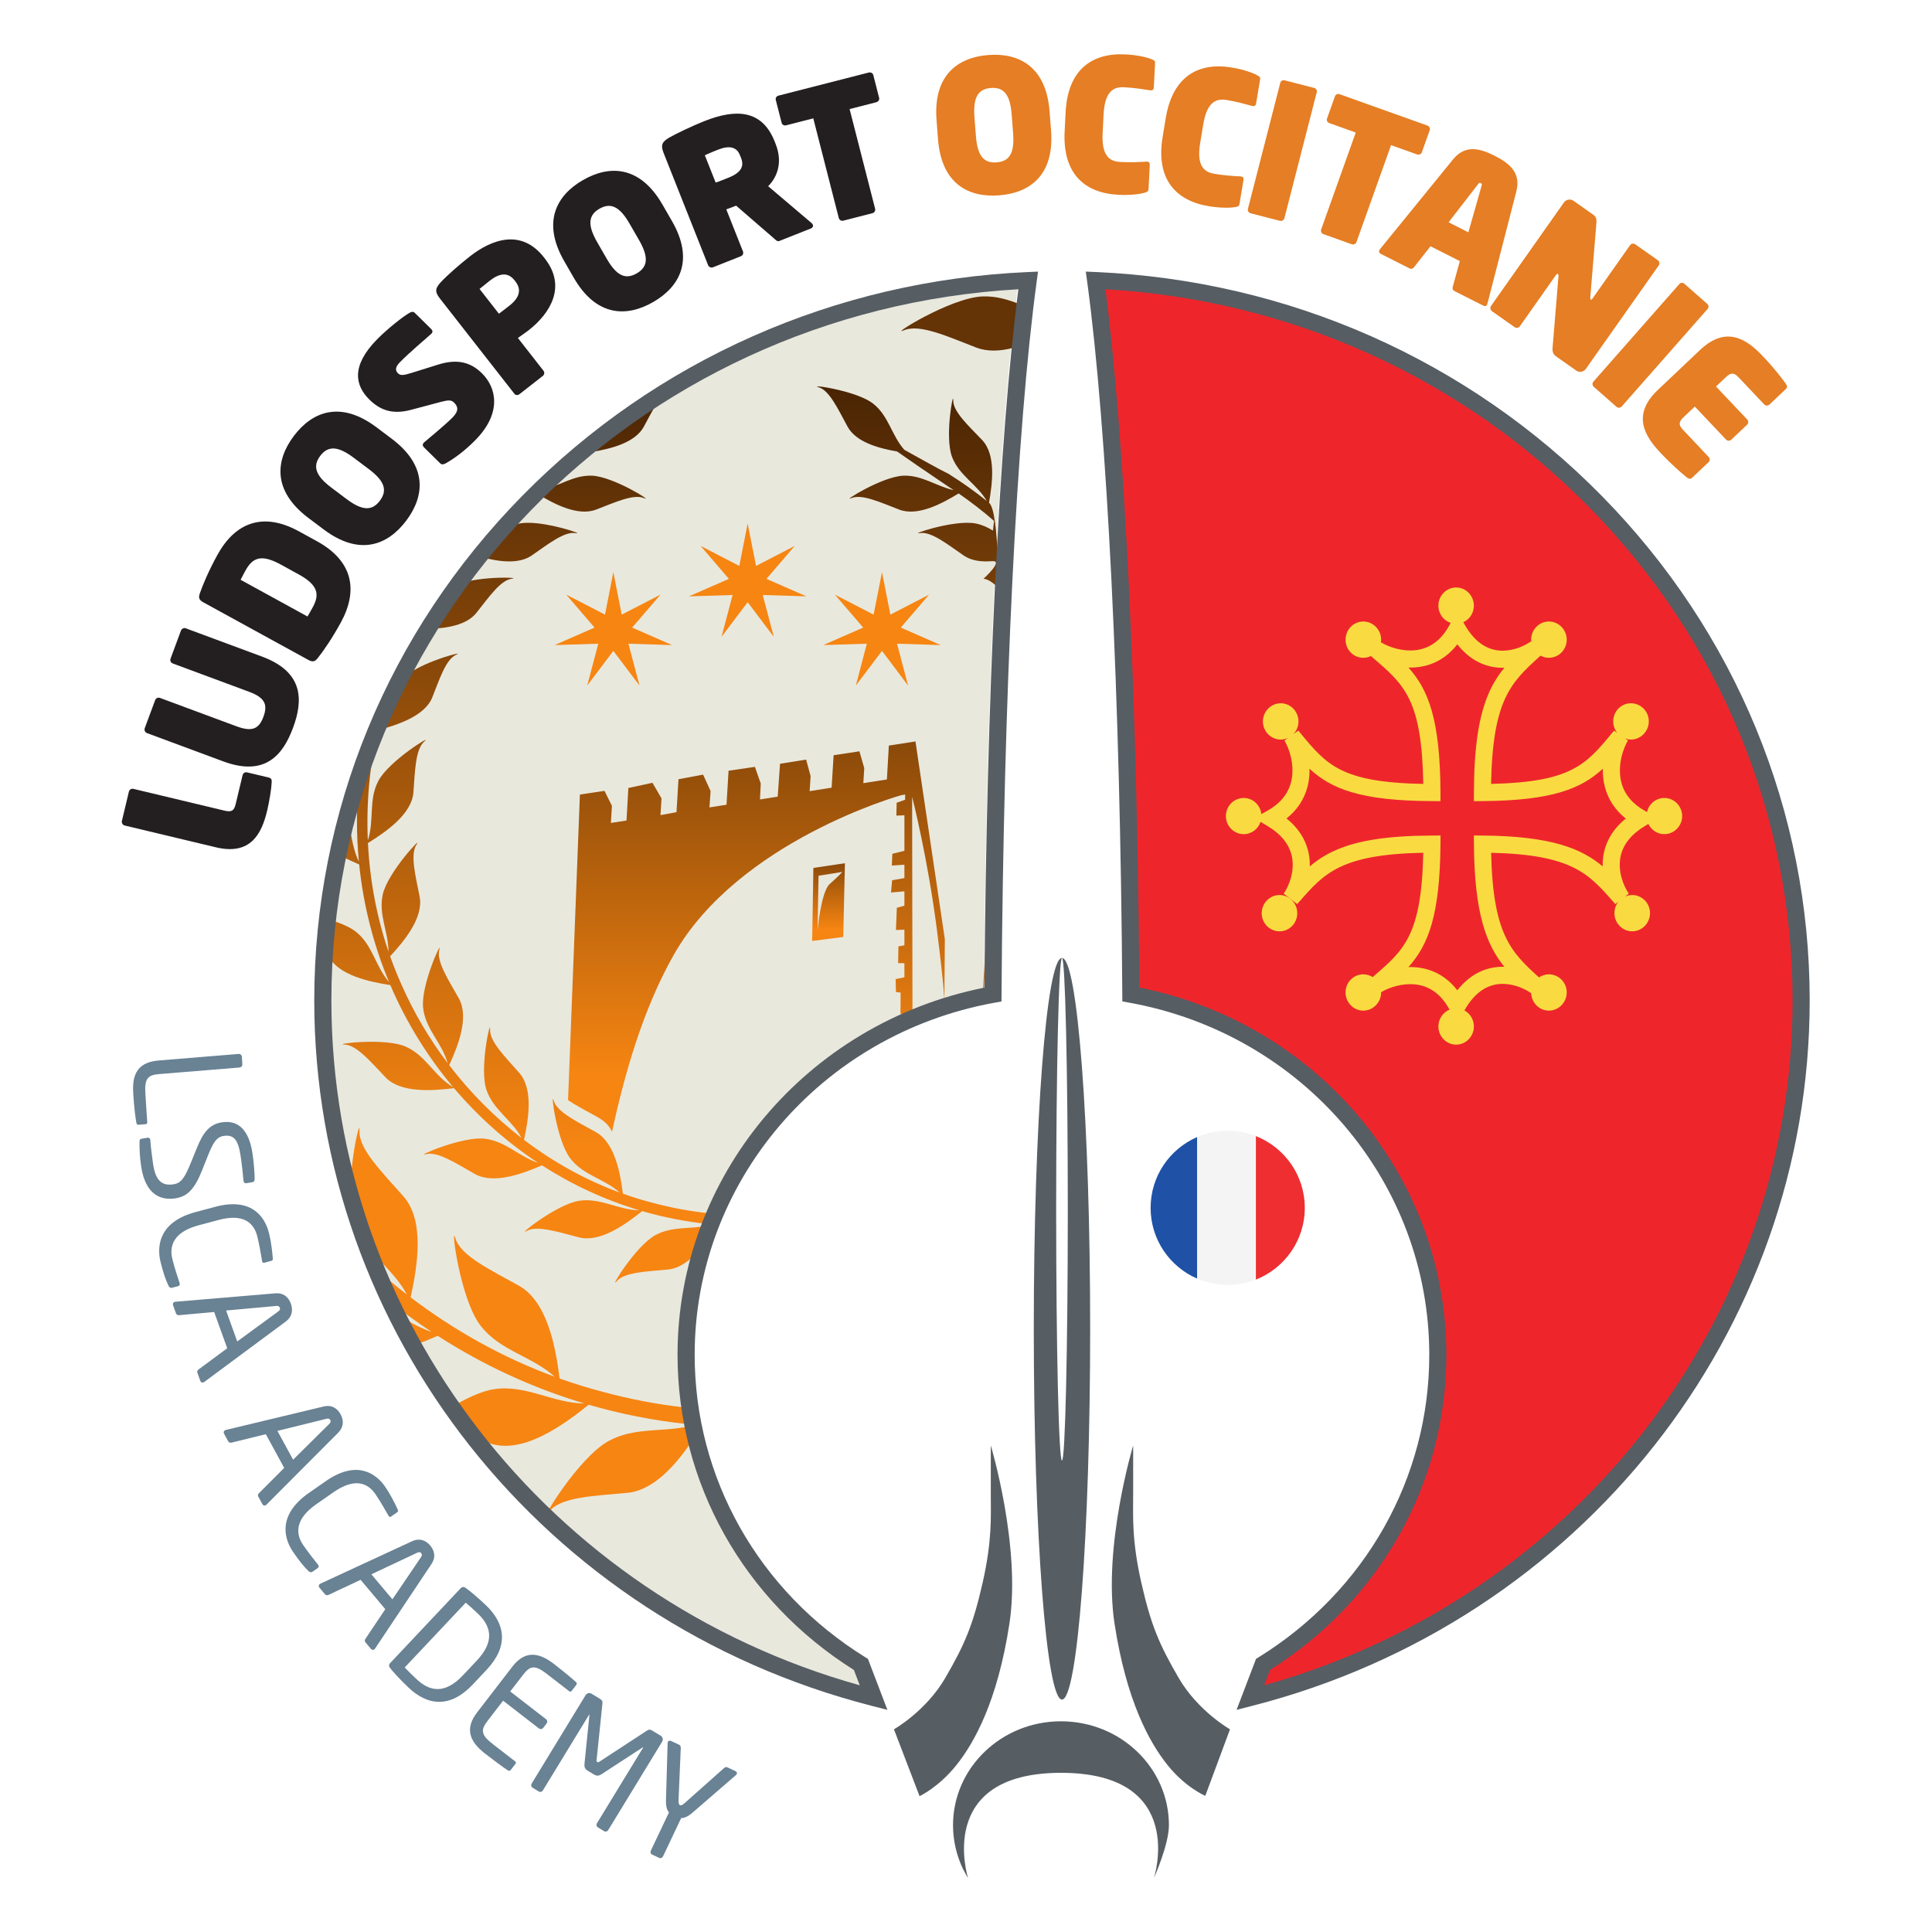 <svg xmlns="http://www.w3.org/2000/svg" xmlns:xlink="http://www.w3.org/1999/xlink" xml:space="preserve" viewBox="0 0 800 800"><defs><path id="reuse-0" d="M0 680.315h680.315V0H0Z"/></defs><defs><clipPath id="a" clipPathUnits="userSpaceOnUse"><use xlink:href="#reuse-0"/></clipPath><clipPath id="e" clipPathUnits="userSpaceOnUse"><use xlink:href="#reuse-0"/></clipPath><clipPath id="f" clipPathUnits="userSpaceOnUse"><use xlink:href="#reuse-0"/></clipPath><clipPath id="g" clipPathUnits="userSpaceOnUse"><use xlink:href="#reuse-0"/></clipPath><linearGradient id="b" x1="0" x2="1" y1="0" y2="0" gradientTransform="matrix(0 278.429 278.429 0 216.498 244.941)" gradientUnits="userSpaceOnUse" spreadMethod="pad"><stop offset="0" stop-color="#f68512"/><stop offset=".15" stop-color="#f68512"/><stop offset="1" stop-color="#4a2504"/></linearGradient><linearGradient id="c" x1="0" x2="1" y1="0" y2="0" gradientTransform="matrix(0 121.233 121.233 0 245.332 291.841)" gradientUnits="userSpaceOnUse" spreadMethod="pad"><stop offset="0" stop-color="#f68512"/><stop offset=".15" stop-color="#f68512"/><stop offset="1" stop-color="#8a4909"/></linearGradient><linearGradient id="d" x1="0" x2="1" y1="0" y2="0" gradientTransform="matrix(0 24.149 24.149 0 267.726 351.093)" gradientUnits="userSpaceOnUse" spreadMethod="pad"><stop offset="0" stop-color="#f68512"/><stop offset=".15" stop-color="#f68512"/><stop offset="1" stop-color="#8a4909"/></linearGradient></defs><g clip-path="url(#a)" transform="matrix(1.333 0 0 -1.333 -13.799 857.64)"><path fill="#e57e24" d="M324.608 607.871c-.473 6.121-2.439 8.501-6.443 8.192-4.003-.308-5.582-2.962-5.11-9.083l.455-5.892c.472-6.121 2.435-8.444 6.439-8.135 4.003.308 5.586 2.905 5.114 9.026zm-3.869-25.159c-9.494-.731-17.934 3.51-19.011 17.468l-.455 5.891c-1.077 13.959 6.607 19.501 16.102 20.233 9.494.732 17.937-3.567 19.014-17.524l.454-5.892c1.078-13.959-6.61-19.444-16.104-20.176M365.804 583.498c-1.517-.437-4.465-.802-8.073-.614-10.541.549-17.346 6.648-16.664 19.769l.306 5.903c.682 13.121 8.082 18.481 18.622 17.932 3.61-.187 6.504-.855 7.967-1.448.902-.335 1.237-.524 1.195-1.326l-.381-7.335c-.042-.802-.291-1.192-1.26-1.027-2.337.352-4.728.764-7.992.934-3.094.16-5.973-1.068-6.351-8.345l-.307-5.901c-.374-7.22 2.301-8.796 5.451-8.959 3.265-.171 5.511-.058 8.047.098 1.037.06 1.182-.464 1.147-1.152l-.382-7.334c-.039-.745-.393-.956-1.325-1.195M393.944 579.048c-1.556-.267-4.525-.3-8.091.29-10.413 1.721-16.493 8.542-14.348 21.505l.963 5.831c2.144 12.963 10.098 17.464 20.51 15.743 3.566-.589 6.367-1.576 7.754-2.328.859-.434 1.17-.659 1.039-1.451l-1.198-7.246c-.131-.793-.423-1.152-1.366-.879-2.284.609-4.614 1.285-7.839 1.818-3.056.505-6.053-.394-7.242-7.584l-.965-5.83c-1.179-7.134 1.303-8.998 4.415-9.513 3.225-.532 5.471-.67 8.007-.799 1.037-.055 1.123-.592 1.01-1.272l-1.198-7.246c-.122-.735-.499-.906-1.451-1.039M407.945 574.799l-9.111 2.341c-.611.156-.983.785-.826 1.396l10.047 39.123c.157.612.771.928 1.382.77l9.111-2.341c.612-.157.998-.729.84-1.341l-10.047-39.123c-.157-.61-.785-.982-1.396-.825M450.514 595.434l-8.049 2.874-10.742-30.099c-.212-.594-.871-.907-1.466-.695l-8.805 3.145c-.595.212-.908.872-.696 1.466l10.742 30.099-8.212 2.932c-.593.213-.925.818-.713 1.413l2.468 6.917c.212.594.853.853 1.447.64l27.227-9.721c.596-.213.981-.838.769-1.433l-2.469-6.916c-.212-.595-.906-.834-1.501-.622M470.541 585.509c.13.513.259.769-.201 1.001-.461.233-.591-.023-.926-.433l-9.076-11.741 6.143-3.104zm-8.872-31.064 2.161 7.842-9.115 4.604-5.027-6.396c-.362-.46-.798-.817-1.516-.456l-8.858 4.475c-.767.388-.663.977-.276 1.489l22.686 27.88c3.686 4.501 8.044 3.586 12.907 1.129 4.864-2.456 8.188-5.421 6.755-11.06l-8.963-34.81c-.157-.693-.544-1.075-1.312-.688l-8.909 4.5c-.717.362-.689.926-.533 1.491M500.001 528.27l-6.284 4.427c-.844.594-1.19 1.399-1.077 2.653l1.83 22.221c.043.461-.065.605-.205.705-.141.099-.3.071-.533-.257l-11.266-15.992c-.363-.516-1.083-.64-1.599-.277l-7.035 4.957c-.515.363-.687 1.115-.323 1.63l22.665 32.172c.662.939 2.02 1.173 2.959.513l6.19-4.361c.891-.628 1.043-1.507.918-2.682l-1.88-22.887c-.044-.461-.015-.621.125-.718.141-.1.268-.12.532.255l11.697 16.602c.363.516 1.082.641 1.597.277l7.036-4.956c.515-.364.64-1.083.277-1.598l-22.666-32.172c-.661-.938-2.02-1.173-2.958-.512M512.498 517.019l-7.061 6.217c-.473.418-.519 1.146-.102 1.62l26.691 30.311c.417.474 1.109.477 1.581.06l7.062-6.218c.474-.418.558-1.103.141-1.576l-26.692-30.311c-.417-.474-1.145-.52-1.62-.103M534.387 495.047c-1.707 1.386-4.442 3.693-8.267 7.734-5.046 5.333-8.842 11.85-.76 19.501l13.081 12.384c8.04 7.612 14.379 3.501 19.425-1.831 3.824-4.043 5.976-6.901 7.266-8.682.429-.621.456-1.148-.045-1.623l-5.082-4.811c-.458-.433-1.188-.413-1.622.045l-7.964 8.417c-1.419 1.5-2.35 1.565-3.974.027l-3.042-2.879 9.699-10.25c.433-.458.413-1.187-.045-1.622l-4.916-4.653c-.459-.434-1.188-.414-1.622.044l-9.698 10.25-3.457-3.274c-1.625-1.538-1.612-2.471-.192-3.971l7.964-8.416c.434-.459.413-1.19-.045-1.623l-5.082-4.812c-.5-.474-1.026-.419-1.622.045"/><path fill="#e9e8dd" d="M222.288 222.975c0 55.626 40.385 101.893 93.709 111.691.628 95.289 4.808 176.97 10.756 221.373-119.876-5.34-215.41-103.229-215.41-223.23 0-103.738 71.403-190.96 168.206-216.141l-3.874 10.309c-32.078 20.155-53.387 55.601-53.387 95.998"/><path fill="#f68512" d="m200.881 441.202-8.113-10.764 3.437 12.998-13.562-.43 12.4 5.434-8.785 10.233 12.033-6.206 2.59 13.177 2.602-13.177 12.034 6.206-8.799-10.233 12.405-5.434-13.561.43 3.447-12.998ZM242.603 456.333l-8.114-10.762 3.437 12.992-13.559-.423 12.403 5.433-8.783 10.237 12.018-6.216 2.598 13.181 2.602-13.181 12.023 6.216-8.79-10.237 12.409-5.433-13.563.423 3.44-12.992ZM284.333 441.202l-8.126-10.764 3.42 12.998-13.54-.43 12.405 5.434-8.791 10.233 12.028-6.206 2.604 13.177 2.597-13.177 12.024 6.206-8.786-10.233 12.406-5.434-13.573.43 3.435-12.998ZM223.337 201.07l-.722 1.952v3.206h-.036c-8.433.975-16.806 2.577-25.02 4.823-4.519 1.179-8.979 2.56-13.372 4.121-1.24 9.81-3.801 23.903-12.669 28.846-8.799 4.904-18.143 9.311-19.713 14.734-1.561 5.413 1.285-18.692 7.832-27.165 6.084-7.874 15.832-9.372 23.067-15.878-16.008 5.882-31.107 14.273-44.803 24.681 2.131 9.659 4.454 23.791-2.237 31.383-6.649 7.526-13.984 14.759-13.637 20.39.348 5.623-5.08-18.051-1.754-28.198 3.108-9.479 11.875-14.107 16.49-22.707-3.424 2.643-6.755 5.412-9.991 8.301.869-2.909 2.698-8.892 2.698-8.892 4.802-3.923 9.796-7.601 14.968-11.021-4.186 1.378-7.773 3.677-11.393 5.848 3.598-5.576 3.882-6.113 4.705-10.419 3.065 1.038 5.985 2.243 8.559 3.364 14.05-9.044 29.365-16.176 45.617-21.03-9.974.134-18.136 5.947-28.177 4.439-3.906-.581-8.928-3.016-13.48-5.734l6.049-9.457c2.372-.616 4.818-1.295 7.26-1.928 9.978-2.559 21.877 6.068 29.637 12.297 9.742-2.826 19.809-4.837 30.122-5.956M223.66 200.187c-8.192-1.651-16.482-.211-24.197-4.396-9.453-5.121-21.933-26.018-18.282-21.689 3.65 4.326 13.996 4.604 24.055 5.559 8.103.772 14.906 8.5 19.938 15.896.029.047.095.092.137.138z"/></g><path fill="url(#b)" d="M264.644 523.112c3.38-1.027 6.029-6.811 9.006-12.275 2.612-4.772 9.572-6.698 15.381-7.695 3.422-2.432 8.577-5.963 15.975-10.953.54-.338 1.074-.691 1.602-1.047-5.428 1.179-9.791 4.685-15.585 4.485-6.67-.225-19.475-8.371-16.238-6.977 3.241 1.387 9.057-1.316 14.902-3.561 5.689-2.183 13.215 1.798 18.443 5.025 3.829-2.635 7.505-5.486 11.011-8.544l-.344-3.001c-1.592.977-3.296 1.784-5.279 2.191-3.484.718-9.187-.339-13.236-1.396-3.563-.929-5.847-1.859-4.217-1.58 3.487.593 8.493-3.395 13.63-6.945 2.412-1.663 5.561-2.037 8.844-1.769 3.741.309-2.668-5.456-2.668-5.456 1.518-.189 3.055-1.284 4.625-2.857l-4-111.748c2.166 36.002 7.388 133.086 1.071 138.232 1.082 6.038 2.214 14.921-2.149 19.491-4.313 4.509-9.029 8.82-8.952 12.313.075 3.492-2.709-11.313-.399-17.526 2.168-5.828 7.761-8.486 10.828-13.761-3.799 3.043-7.76 5.861-11.889 8.434-2.746 1.305-8.754 4.718-13.755 7.482-3.975 4.518-4.816 10.51-9.672 14.332-4.339 3.398-15.415 5.365-17.183 5.365-.368 0-.333-.085.248-.259m-45.28 0c-.919-.279-1.784-.908-2.616-1.786 2.127 1.155 3.543 1.916 3.18 1.916-.086 0-.269-.042-.564-.13m-13.144-8.195c-4.512-3.559-9.356-5.882-12.67-10.247-5.095-3.097-11.22-9.05-15.423-11.891-.742-.495-3.295-3.432-6.796-7.73 1.631 1.714 3.471 3.357 5.766 4.939.029.018.058.04.088.064 5.229-3.222 12.689-7.137 18.344-4.963 5.845 2.245 11.659 4.948 14.904 3.561 3.248-1.394-9.563 6.752-16.24 6.977-5.767.2-10.12-3.268-15.519-4.471 7.278 5.406 12.316 9.25 15.605 11.861 5.93.971 13.36 2.861 16.064 7.82 2.174 3.982 4.171 8.133 6.405 10.489-3.095-1.679-7.698-4.192-10.528-6.409m-45.277-42.329c.303.128.587.264.855.405 3.482 4.506 6.797 8.697 9.533 12.056-3.603-3.784-6.186-7.909-10.388-12.461m10.759 8.172c-5.649-1.157-5.361-5.364-9.904-7.767-.702-.908-1.409-1.827-2.121-2.756.186.058.359.069.52.026 5.258-1.396 11.325-2.185 15.324.576 5.14 3.55 10.145 7.538 13.633 6.945 1.626-.279-.659.651-4.222 1.58-3.125.816-7.235 1.631-10.547 1.631-.979 0-1.889-.071-2.683-.235m-19.923-19.331c.538.291 1.156.551 1.831.783 1.998 2.679 4.047 5.387 6.067 8.025-1.523-.482-3.927-4.223-7.898-8.808m1.831.783c-3.842-5.151-7.499-10.197-10.427-14.458.195.192.35.298.455.301 5.501.155 11.663 1.136 14.718 4.985 3.874 4.874 7.477 10.134 10.986 10.574 1.29.161.043.337-2.339.337-3.493 0-9.429-.378-13.393-1.739m-14.982-21.448c1.13 1.895 2.696 4.284 4.555 6.99-.943-.934-2.82-3.9-4.555-6.99m-1.527-2.826c.475.917.995 1.878 1.527 2.826-.674-1.13-1.193-2.084-1.527-2.826m-1.196-4.999c-.839-.84-1.136-.822-1.057-.243-3.667-8.405-8.063-17.864-12.302-25.977-.852-6.031-1.314-12.182-1.314-18.451 0-4.224.206-8.402.602-12.522-1.815 3.623-2.144 7.502-3.074 11.202-.386-1.512-.924-2.578-2.023-9.651 1.79-.938 3.581-1.751 5.188-2.443 1.316-12.861 4.515-25.139 9.294-36.552-4.274 4.901-5.044 11.39-10.226 15.588-1.68 1.358-4.337 2.523-7.116 3.457 0 0-1.04-4.344-1.467-10.999 3.151-5.967 12.644-7.939 19.188-8.962 4.972-11.6 11.585-22.282 19.542-31.725-5.979 3.48-8.468 9.91-14.872 12.653-6.558 2.804-22.701.731-18.923.601 3.782-.112 8.152-5.361 12.764-10.184 4.76-4.976 14.7-4.174 21.276-3.363 7.579-8.937 16.351-16.75 26.074-23.174-5.961 1.968-10.104 6.732-16.543 7.475-3.516.401-8.932-1.011-13.061-2.422-4.213-1.44-7.089-2.88-5.244-2.395 3.655.957 9.365-2.817 15.185-6.114 5.857-3.324 14.844.017 20.9 2.657 9.325-6.005 19.494-10.741 30.272-13.957-6.617.086-12.031 3.944-18.699 2.945-7.07-1.061-19.651-11.272-16.385-9.401 3.28 1.875 9.785-.283 16.282-1.957 6.61-1.7 14.51 4.022 19.662 8.151 6.713-1.942 13.653-3.308 20.774-4.03 6.593 16.254 14.849 28.657 23.607 38.178-17.238-17.729-22.602-34.918-22.602-34.918-6.371.611-12.701 1.756-18.901 3.45-2.999.77-5.952 1.699-8.869 2.737-.819 6.507-2.529 15.859-8.404 19.136-5.843 3.268-12.047 6.184-13.089 9.785-1.04 3.599.855-12.411 5.203-18.032 4.034-5.224 10.511-6.221 15.3-10.543-10.617 3.905-20.643 9.486-29.727 16.382 1.415 6.42 2.952 15.793-1.486 20.824-4.417 5.002-9.286 9.8-9.046 13.544.226 3.726-3.373-11.988-1.168-18.721 2.06-6.287 7.883-9.356 10.946-15.073-8.393 6.483-15.969 14.109-22.473 22.61 2.728 5.979 6.285 14.93 2.958 20.81-3.262 5.798-7.027 11.492-6.02 15.099 1.01 3.602-5.804-11.028-5.05-18.068.704-6.644 5.862-10.86 7.612-17.184-5.7 7.546-10.561 15.772-14.384 24.507-1.282 2.824-2.421 5.731-3.47 8.661 4.476 4.828 10.416 12.062 9.162 18.548-1.268 6.519-3.032 13.093-.929 16.2 2.106 3.113-9.004-8.661-10.531-15.576-1.368-6.204 1.767-11.577 1.792-17.722-3.696 10.847-5.808 22.246-6.382 33.734 5.62 3.484 13.59 8.987 14.119 15.703.517 6.627.575 13.42 3.425 15.874 2.864 2.453-10.996-6-14.314-12.274-3.122-5.919-1.197-12.251-3.272-18.477-.503 11.487.543 23.042 3.08 34.224 5.987 1.592 14.617 4.347 16.95 10.213 2.296 5.772 4.233 11.837 7.46 13.254.466.204.558.299.36.3-1.173 0-12.535-3.358-16.554-7.392m-1.057-.243c.783 1.794 1.533 3.541 2.241 5.216.004.009.008.018.012.026-1.213-2.339-2.136-4.393-2.253-5.242m180.816-96.975c0-.31-.357-.597-1.028-.896.451.111.908.22 1.364.328l.496 13.856c-.496-8.246-.832-13.288-.832-13.288m-14.743-4.975c6.689 2.143 11.667 3.167 13.715 4.079-4.835-1.184-9.397-2.554-13.715-4.079m-46.712-29.422c10.587 10.889 25.658 21.984 46.712 29.422-12.295-3.94-30.375-11.661-46.712-29.422m-23.778-38.602c.418.092.836.198 1.252.319-.36.033-.721.068-1.081.105-.056-.139-.115-.285-.171-.424m-16.456-2.99c-6.275-3.402-14.554-17.272-12.127-14.403 2.42 2.881 9.289 3.058 15.958 3.697 3.695.352 6.991 2.889 9.77 6.037.911 2.644 1.863 5.193 2.855 7.659-5.563-1.233-11.211-.152-16.456-2.99" transform="matrix(1.333 0 0 -1.333 -13.799 857.64)"/><path fill="url(#c)" d="m286.459 411.787-.606-10.523-7.318-1.152.285 4.674-1.502 5.217-8.013-1.209-.625-10.082-6.821-1.081.301 4.665-1.4 5.137-8.105-1.294-.717-10.217-5.511-.868.242 4.941-1.81 5.176-8.187-1.195-.64-10.565-5.298-.831.354 5.085-2.328 5.097-7.645-1.425-.615-10.241-4.977-.916.318 5.208-2.813 4.84-7.481-1.614-.576-10.099-4.853-.763.316 5.333-2.306 4.639-7.635-1.147s-3.324-85.59-3.681-94.942c2.448-1.654 5.571-3.251 8.603-4.95 2.219-1.234 3.843-2.353 5.054-4.844 3.871 17.826 9.563 37.978 19.145 54.888 20.13 35.505 70.515 49.597 70.515 49.597l1.392.273-.007-1.646-2.63-.923-.085-4.006 2.496.112v-11.031l-3.743-.941-.159-3.642 3.902.252v-4.15l-3.818-.667-.342-3.805 4.16.354v-4.458l-2.354-.644-.27-6.9 2.624.092v-4.847l-1.859-.345-.091-5.185 1.95-.043v-4.367l-2.721-.561.095-4.017 1.457-.182-.054-6.564 3.73-.487-.111 67.872s4.899-18.985 7.824-42.253c2.208-17.589 2.194-21.247 2.194-21.247l.143 19.299-9.121 61.405z" transform="matrix(1.333 0 0 -1.333 -13.799 857.64)"/><path fill="url(#d)" d="m263.021 373.785-.386-22.692 9.66 1.247.521 22.902zm1.602-2.436 7.4 1.192s-1.204-1.343-3.921-3.747c-2.729-2.406-3.795-14.516-3.795-14.516z" transform="matrix(1.333 0 0 -1.333 -13.799 857.64)"/><g clip-path="url(#e)" transform="matrix(1.333 0 0 -1.333 -13.799 857.64)"><path fill="#643306" d="M326.777 549.017c-3.503 1.364-7.093 2.432-11.158 2.292-10.066-.342-29.359-12.615-24.474-10.519 4.888 2.095 13.645-1.975 22.458-5.359 3.516-1.355 7.511-1.14 11.533-.077z"/><path fill="#565d63" d="M326.697 553.536c-119.92-6.864-213.404-103.32-213.404-220.936 0-98.833 67.231-185.592 164.128-212.725l-1.82 4.765c-34.323 21.586-54.781 58.124-54.781 97.909 0 55.381 39.964 103 95.34 114.055.659 90.303 4.579 170.827 10.537 216.932m-40.69-441.29-4.959 1.273c-101.905 26.112-173.077 116.204-173.077 219.081 0 58.708 22.931 114.366 64.571 156.726 41.509 42.231 97.298 66.932 157.082 69.554l3.177.14-.417-3.073c-6.21-45.682-10.295-128.485-10.918-221.499l-.012-2.141-2.163-.396c-53.976-9.771-93.15-55.769-93.15-109.362 0-38.297 19.839-73.438 53.067-93.998l.759-.467z"/><path fill="#ee262c" d="M567.986 341.284c5.501-55.767-24.18-181.523-162.519-223.498 0 0-4.219-4.864-4.874-.475-.118.795 3.749 8.664 3.601 9.608 63.878 39.091 52.729 120.22 46.225 133.515-32.737 66.98-62.416 63.521-88.782 74.818 0 41.176-.63 189.879-10.028 220.787 17.551 2.982 93.445-15.649 125.402-42.361 76.944-64.316 85.538-117.368 90.975-172.394"/><path fill="#f9db41" d="M407.822 365.359c-3.046 0-5.542-2.546-5.542-5.652 0-3.1 2.496-5.616 5.542-5.616 3.042 0 5.508 2.516 5.508 5.616 0 3.106-2.466 5.652-5.508 5.652"/><path fill="#f9db41" d="M508.604 378.615c-.322-1.464-.441-2.924-.404-4.351-6.651 5.59-16.081 9.404-37.317 9.572l-2.697.025.019-2.695c.164-21.757 3.952-31.335 9.469-38.102-.174.006-.346.01-.527.01-4.002 0-9.431-1.366-14.1-7.304-4.552 5.866-10.289 7.219-14.606 7.219-.197 0-.393-.004-.586-.01 6.069 6.768 9.798 15.836 9.958 38.187l.022 2.685-2.684-.015c-14.05-.062-23.477-1.557-30.561-4.851-2.9-1.342-5.272-2.944-7.368-4.716.038 1.428-.085 2.886-.407 4.352-.902 4.069-3.187 7.595-6.816 10.528 3.299 2.632 5.478 5.921 6.504 9.805.507 1.909.68 3.813.634 5.64 6.679-6.181 15.713-9.964 38.017-10.055l2.673-.012-.014 2.674c-.087 22.836-3.833 32.01-9.951 38.824.192-.004.384-.006.58-.006 4.318 0 10.053 1.349 14.605 7.219 4.662-5.926 10.082-7.284 14.074-7.284.178 0 .36.002.543.009-1.77-2.161-3.366-4.611-4.711-7.61-3.223-7.221-4.69-16.825-4.748-31.152l-.008-2.685 2.686.023c21.807.161 30.738 3.926 37.372 10.06-.049-1.838.13-3.751.634-5.678 1.026-3.888 3.202-7.177 6.486-9.808-3.604-2.924-5.875-6.441-6.771-10.498m18.745 16.894c-2.626 0-4.812-1.872-5.371-4.371l-.604.335c-3.914 2.181-6.388 5.136-7.35 8.798-1.423 5.408.704 10.928 2.024 13.09l-.859.616c.565-.201 1.171-.322 1.798-.322 3.043 0 5.545 2.551 5.545 5.655 0 3.109-2.502 5.618-5.545 5.618-3.042 0-5.508-2.509-5.508-5.618 0-1.356.471-2.599 1.253-3.578l-.991.706-.674-.812c-8.03-9.698-12.578-15.197-37.528-15.745.478 26.264 6.293 31.566 14.948 39.461l.416.377c.774-.426 1.657-.664 2.593-.664 3.04 0 5.54 2.512 5.54 5.616 0 3.108-2.5 5.656-5.54 5.656-3.045 0-5.511-2.548-5.511-5.656 0-.261.028-.515.059-.766l-.169.211c-1.936-1.379-5.25-2.857-8.754-2.857-4.769 0-8.739 2.73-11.803 8.117l-.415.725c1.934.869 3.289 2.841 3.289 5.14 0 3.103-2.466 5.653-5.51 5.653-3.041 0-5.51-2.55-5.51-5.653 0-2.498 1.602-4.615 3.807-5.344l-.307-.585c-2.832-5.297-6.948-7.985-12.23-7.986-4.026-.001-7.593 1.581-9.066 2.517l-.08-.106c.048.306.086.618.086.934 0 3.108-2.5 5.656-5.546 5.656-3.043 0-5.506-2.548-5.506-5.656 0-3.104 2.463-5.616 5.506-5.616.86 0 1.673.207 2.399.563l-.016-.026.851-.736c9.56-8.222 14.97-12.87 15.407-38.979-25.495.455-30.043 5.956-38.093 15.688l-.726.873-1.515-1.081c.968 1.013 1.563 2.39 1.563 3.919 0 3.109-2.458 5.652-5.506 5.652-3.041 0-5.542-2.543-5.542-5.652 0-3.101 2.501-5.621 5.542-5.621.808 0 1.577.186 2.272.506l-1.121-.799c1.318-2.158 3.437-7.671 2.022-13.047-.967-3.661-3.445-6.623-7.379-8.807l-1.822-1.009c-.294 2.819-2.628 5.01-5.472 5.01-3.045 0-5.541-2.515-5.541-5.617 0-3.099 2.496-5.619 5.541-5.619 2.426 0 4.483 1.599 5.217 3.825l2.014-1.195c4.29-2.539 6.882-5.712 7.702-9.428.989-4.48-.738-9.092-2.515-11.68l4.185-3.251.667.76c7.704 8.789 12.878 14.699 38.505 15.189-.532-25.548-5.923-30.187-15.453-38.388l-.269-.232c-.847.537-1.847.853-2.917.853-3.043 0-5.506-2.513-5.506-5.616 0-3.108 2.463-5.656 5.506-5.656 3.046 0 5.546 2.548 5.546 5.656 0 .017-.005.032-.005.052 1.477.937 5.039 2.516 9.064 2.516 5.259 0 9.357-2.665 12.191-7.925-2.024-.829-3.46-2.846-3.46-5.212 0-3.103 2.469-5.654 5.51-5.654 3.044 0 5.51 2.551 5.51 5.654 0 2.159-1.195 4.029-2.941 4.969l.067.119c3.075 5.397 7.049 8.134 11.829 8.134 3.506 0 6.805-1.464 8.728-2.838l.11.142c.027-3.083 2.478-5.613 5.511-5.613 3.04 0 5.54 2.548 5.54 5.656 0 3.103-2.5 5.616-5.54 5.616-1.142 0-2.201-.355-3.08-.956-8.555 7.797-14.301 13.125-14.863 38.718 25.117-.586 30.288-6.492 37.98-15.266l.603-.678.965.753c-.774-.966-1.24-2.2-1.24-3.553 0-3.102 2.461-5.653 5.508-5.653 3.044 0 5.54 2.551 5.54 5.653 0 3.106-2.496 5.615-5.54 5.615-.801 0-1.556-.172-2.239-.488l1.184.924c-1.776 2.59-3.509 7.21-2.523 11.676.813 3.704 3.388 6.868 7.647 9.401l.961.568c.892-1.871 2.77-3.167 4.95-3.167 3.046 0 5.542 2.52 5.542 5.619 0 3.102-2.496 5.617-5.542 5.617"/></g><g clip-path="url(#f)" transform="matrix(1.333 0 0 -1.333 -13.799 857.64)"><path fill="#f4f4f4" d="m380.251 289.216-2.391-38.367 1.744-3.314c3.557-2.091 7.695-3.289 12.117-3.289 3.797 0 7.394.892 10.587 2.463l.538 6.328s-.656 26.895-.905 36.811c-3.101 1.471-6.562 2.29-10.22 2.29-4.159 0-8.063-1.061-11.47-2.922"/><path fill="#1f52a6" d="M367.775 268.188c0-9.845 5.94-18.293 14.434-21.972v43.952c-8.494-3.68-14.434-12.136-14.434-21.98"/><path fill="#ef2e31" d="M400.477 290.472v-44.566c8.897 3.496 15.189 12.154 15.189 22.282 0 10.13-6.292 18.786-15.189 22.284"/></g><g clip-path="url(#g)" transform="matrix(1.333 0 0 -1.333 -13.799 857.64)"><path fill="#231f20" d="M94.752 400.457c-.089-2.102-.716-5.962-1.422-8.918-1.705-7.141-5.098-13.937-15.923-11.351l-28.347 6.775c-.614.147-.983.825-.836 1.439l2.171 9.093c.147.613.769.996 1.382.849l28.348-6.775c2.176-.52 2.95.003 3.429 2.011l2.158 9.037c.146.614.769.996 1.383.849l6.807-1.627c.67-.16.912-.63.85-1.382M101.38 417.313c-3.134-8.444-8.663-15.266-21.68-10.436l-23.72 8.802c-.592.219-.876.937-.657 1.529l3.234 8.713c.219.592.883.896 1.475.677l23.72-8.802c4.895-1.816 7.013-.889 8.43 2.93 1.417 3.819.436 5.958-4.458 7.774l-23.72 8.801c-.592.22-.896.884-.677 1.475l3.233 8.714c.22.592.903.95 1.495.73l23.72-8.802c13.017-4.83 12.738-13.66 9.605-22.105M97.572 468.019c-6.035 3.311-8.748 2.182-10.955-1.842-.331-.603-.773-1.408-1.523-2.894l20.772-11.394c.243.325 1.264 2.186 1.623 2.84 2.207 4.023 1.701 6.917-4.385 10.256zm18.617-18.063c-2.621-4.778-5.285-8.681-7.173-11.048-.807-.996-1.486-1.279-2.843-.534l-32.691 17.932c-1.358.745-1.484 1.469-1.079 2.686.982 2.863 2.815 7.158 5.463 11.986 5.462 9.958 14.046 13.559 25.361 7.352l5.533-3.036c11.316-6.207 12.919-15.33 7.429-25.338M120.227 501.197c-4.906 3.69-7.992 3.786-10.405.576-2.413-3.21-1.464-6.148 3.442-9.838l4.723-3.552c4.906-3.69 7.947-3.751 10.359-.542 2.413 3.21 1.51 6.114-3.396 9.804zm16.327-19.529c-5.722-7.611-14.48-11.145-25.668-2.731l-4.722 3.552c-11.189 8.414-10.272 17.845-4.55 25.457 5.722 7.611 14.526 11.111 25.714 2.696l4.722-3.551c11.189-8.415 10.226-17.811 4.504-25.423M158.008 506.671c-3.301-3.352-6.447-5.648-9.194-7.211-.525-.288-1.213-.496-1.662-.053l-5.029 4.951c-.572.563-.616 1.09.028 1.663 1.895 1.597 6.651 5.528 8.785 7.695 1.972 2.003 1.759 3.34.45 4.628-.817.805-1.669.839-4.058.212l-9.271-2.465c-6.032-1.628-9.818.087-12.966 3.186-4.455 4.388-5.719 10.463 2.412 18.721 3.18 3.229 8.018 7.08 10.159 8.273.485.247 1.052.413 1.501-.029l5.11-5.032c.45-.443.657-.969-.028-1.583-1.773-1.555-6.771-5.812-9.669-8.755-1.489-1.513-1.481-2.568-.623-3.413.736-.725 1.507-.759 4.178.073l8.377 2.62c6.031 1.873 10.138.646 13.53-2.694 4.579-4.509 6.262-12.366-2.03-20.787M170.185 556.31c-2.05 2.621-4.67 2.247-7.697-.121-.316-.247-2.902-2.342-3.173-2.554l6.008-7.683c.261.131 2.972 2.252 3.243 2.464 3.163 2.474 3.881 5.001 1.902 7.532zm4.354-15.532c-.994-.778-2.059-1.465-3.314-2.374l7.951-10.169c.389-.497.301-1.222-.197-1.611l-7.229-5.654c-.497-.389-1.196-.426-1.585.072l-23.182 29.648c-1.696 2.17-1.362 3.232.288 5.033 1.976 2.129 5.866 5.535 9.074 8.044 6.732 5.266 15.934 8.676 22.966-.318l.283-.362c6.962-8.904 1.451-17.22-5.055-22.309M205.905 573.935c-3.064 5.319-5.865 6.619-9.344 4.614-3.479-2.005-3.76-5.08-.695-10.399l2.95-5.121c3.065-5.319 5.837-6.569 9.316-4.564 3.479 2.005 3.788 5.031.723 10.35zm7.353-24.369c-8.249-4.754-17.691-4.567-24.68 7.563l-2.95 5.121c-6.988 12.13-2.444 20.443 5.806 25.198 8.25 4.754 17.721 4.517 24.709-7.613l2.95-5.12c6.988-12.13 2.415-20.394-5.835-25.149M240.198 595.214c-.994 2.506-3.261 3.088-6.833 1.671-.374-.148-2.559-1.015-4.063-1.734l3.363-8.48c.287.052 3.593 1.364 3.913 1.49 4.105 1.629 4.974 3.64 3.979 6.146zm22.056-22.789-9.809-3.892c-.587-.232-1.012.217-1.49.644l-11.931 10.327c-.8-.317-1.386-.55-3.06-1.152l5.181-13.066c.233-.587-.056-1.257-.643-1.49l-8.637-3.426c-.586-.233-1.31.036-1.542.623l-13.832 34.877c-1.015 2.56-.395 3.485 1.697 4.746 2.005 1.166 7.189 3.655 10.974 5.156 9.916 3.934 17.935 3.473 21.806-6.286l.338-.854c2.263-5.706.45-10.313-2.338-13.085l13.482-11.439c.192-.171.33-.364.393-.523.19-.48-.056-.949-.589-1.16M282.551 611.629l-8.28-2.119 7.921-30.954c.156-.611-.216-1.239-.827-1.395l-9.059-2.319c-.611-.156-1.239.216-1.395.828l-7.922 30.953-8.447-2.161c-.611-.157-1.225.16-1.381.771l-1.82 7.113c-.157.612.23 1.184.841 1.341l28.008 7.167c.611.157 1.281-.146 1.438-.757l1.82-7.113c.156-.611-.286-1.198-.897-1.355"/><path fill="#698294" d="M52.755 294.409c-.262 1.188-.717 4.644-.999 8.997-.323 4.955.318 9.942 7.866 10.559l24.887 2.036c.504.04.942-.343.975-.852l.154-2.362c.034-.509-.352-.959-.855-1.001l-24.886-2.034c-3.477-.284-4.706-1.177-4.387-6.087l.582-8.937c.02-.324-.196-.528-.517-.554l-2.15-.176c-.274-.023-.607.136-.67.411M54.224 280.941c-.491 3.206-.539 5.643-.53 7.711.016.803.183.926.682 1.011l1.812.309c.5.085.782-.243.845-.655.006-.046.014-.093.021-.138.142-2.137.564-5.498.886-7.604.842-5.498 3.242-6.592 6.414-6.052 2.266.388 3.331 1.932 5.23 6.534l1.994 4.9c1.892 4.647 3.88 7.149 7.506 7.767 5.483.936 8.631-2.616 9.698-9.58.414-2.703.682-6.275.677-8.063-.021-.474-.199-.833-.651-.91l-1.949-.333c-.453-.078-.775.197-.845.655-.007.047-.007.047-.014.093-.172 2.038-.527 5.267-.934 7.924-.723 4.718-2.029 6.564-5.337 6-2.129-.363-3.167-2.091-4.719-5.928l-1.847-4.641c-2.313-5.847-4.517-8.15-8.142-8.77-4.351-.742-9.415.746-10.797 9.77M62.684 244.019c-.827 1.79-1.487 3.481-2.441 7.297-1.381 5.522-.028 12.639 10.782 15.535l6.182 1.657c10.897 2.92 15.327-2.645 16.706-8.168.708-2.828.992-5.674 1.174-7.732.057-.415.001-.766-.399-.872l-2.268-.61c-.267-.071-.511-.041-.624.408-.011.045-.022.09-.034.134-.27 1.653-.834 5.046-1.484 7.65-1.101 4.4-4.488 7.132-12.05 5.105l-6.183-1.657c-7.472-2.003-9.244-6.118-8.143-10.518.639-2.558 1.67-5.731 2.207-7.312.011-.044.033-.134.044-.178.124-.495-.042-.779-.531-.91l-1.825-.488c-.533-.143-.901.189-1.113.659M96.812 236.025c.428.31.636.686.479 1.119-.172.479-.568.625-1.09.575l-15.615-1.423 3.46-9.606zm-24.234-21.585-.924 2.564c-.141.391.067.766.381.984l8.902 6.586-4.056 11.256-10.922-.98c-.376-.043-.803.19-.928.538l-.924 2.565c-.157.434.036.853.424.999.086.033.216.083.317.072l30.975 2.603c2.897.257 4.281-1.54 4.876-3.191.579-1.608.711-3.88-1.654-5.616l-25.224-18.699c-.071-.076-.201-.125-.287-.158-.388-.147-.784-.001-.956.477M112.653 201.098c.377.37.526.772.307 1.177-.244.445-.658.529-1.166.4l-15.266-3.774 4.872-8.945zm-20.784-24.961-1.301 2.388c-.198.363-.048.765.23 1.027l7.836 7.844-5.708 10.482-10.679-2.625c-.366-.1-.824.065-1 .389l-1.301 2.388c-.221.404-.093.846.269 1.049.082.045.203.115.305.12l30.313 7.271c2.832.694 4.472-.867 5.309-2.404.816-1.497 1.288-3.717-.796-5.788l-22.198-22.267c-.058-.086-.18-.153-.26-.2-.363-.203-.777-.118-1.019.326M106.152 155.393c-1.391 1.385-2.59 2.737-4.791 5.972-3.184 4.679-4.328 11.794 4.895 18.23l5.278 3.683c9.301 6.49 15.38 2.822 18.564-1.86 1.631-2.397 2.869-4.956 3.742-6.815.196-.369.262-.715-.079-.954l-1.936-1.351c-.228-.159-.47-.216-.729.166-.025.037-.05.075-.077.114-.818 1.449-2.506 4.423-4.008 6.63-2.537 3.729-6.669 5.111-13.122.607l-5.276-3.683c-6.377-4.45-6.649-8.905-4.113-12.634 1.475-2.168 3.53-4.775 4.575-6.066.026-.037.078-.114.104-.152.285-.419.224-.741-.193-1.033l-1.557-1.085c-.456-.318-.916-.135-1.277.231M141.139 159.705c.299.437.366.858.07 1.21-.326.388-.749.387-1.225.161l-14.271-6.722 6.543-7.774zm-15.545-28.526-1.748 2.076c-.266.316-.197.738.024 1.05l6.169 9.223-7.669 9.112-9.987-4.687c-.341-.172-.824-.101-1.06.181l-1.747 2.075c-.296.351-.257.809.059 1.081.07.061.176.15.276.176l28.384 13.128c2.65 1.242 4.57.041 5.695-1.296 1.095-1.301 1.994-3.377.35-5.815l-17.464-26.174c-.04-.095-.146-.186-.216-.246-.317-.271-.741-.272-1.066.116M158.454 127.538c5.757 6.11 4.352 10.781.359 14.581-1.562 1.489-2.625 2.438-3.786 3.416l-18.956-20.12c1-1.08 2.065-2.094 3.628-3.583 3.99-3.802 8.736-4.927 14.461 1.149zm-21.236-8.339c-2.528 2.408-4.929 5.016-5.735 6.104-.369.478-.38 1.002.097 1.509l21.851 23.19c.445.473.997.523 1.493.18 1.124-.751 3.842-3.023 6.37-5.428 6.153-5.862 7.056-12.807.185-20.098l-4.293-4.557c-6.806-7.224-13.815-6.76-19.968-.9M168.265 93.359c-1.493.92-5.081 3.638-7.224 5.295-5.084 3.934-6.234 7.934-2.468 12.821l10.902 14.151c3.767 4.888 7.919 4.784 13.003.85 2.142-1.657 5.5-4.373 6.912-5.7.189-.206.137-.575-.033-.794l-1.416-1.839c-.198-.258-.486-.329-.739-.132l-7.01 5.423c-3.85 2.979-5.26 2.428-7.412-.365l-3.936-5.11 11.15-8.626c.399-.308.47-.893.16-1.296l-1.076-1.397c-.312-.404-.894-.482-1.293-.174l-11.15 8.627-4.758-6.173c-2.151-2.795-2.327-4.301 1.523-7.281l7.01-5.422c.253-.197.257-.494.059-.75l-1.444-1.875c-.17-.22-.514-.365-.76-.233M198.006 74.565l-1.922 1.169c-.432.263-.568.834-.303 1.269l14.328 23.481c.047.08.072.119.033.143-.039.024-.039.024-.127-.031l-12.762-8.311c-.876-.553-1.485-.671-2.467-.075l-1.804 1.096c-.981.598-1.157 1.192-1.066 2.222l1.54 15.131c.01.102.01.102-.03.127-.039.023-.064-.016-.111-.095l-14.327-23.48c-.265-.437-.836-.579-1.268-.316l-1.923 1.168c-.431.263-.566.834-.302 1.269l16.768 27.481c.386.633 1.21.838 1.838.455l2.551-1.549c.706-.428.923-.778.844-1.435l-1.812-17.518c-.061-.451.009-.602.205-.722.196-.119.362-.111.737.151l14.761 9.646c.55.372.96.339 1.666-.089l2.551-1.55c.628-.381.824-1.207.437-1.84l-16.767-27.482c-.266-.434-.836-.577-1.268-.315M238.873 91.91l-13.364-11.563c-1.543-1.326-2.651-1.729-3.558-1.713l-5.642-11.902c-.199-.418-.731-.68-1.147-.487l-2.289 1.072c-.416.195-.55.769-.351 1.189l5.642 11.899c-.609.645-.98 1.79-.935 3.818l.506 17.58c-.004.206.034.393.094.519.159.335.57.45.985.256l2.539-1.189c.291-.136.486-.584.471-.936l-.695-16.264c-.041-1.158.19-1.42.439-1.537.292-.136.602-.128 1.474.642l12.222 10.869c.263.235.652.411.985.255l2.538-1.188c.416-.194.588-.581.429-.917-.06-.125-.181-.273-.343-.403"/><path fill="#565d63" d="M362.352 194.383s-9.489-31.557-5.765-55.476c3.678-23.909 10.836-36.786 16.39-43.737 5.556-7.008 11.779-9.631 11.779-9.631l7.679 20.663s-9.964 5.648-15.963 15.994c-6.024 10.404-8.564 16.257-11.583 29.556-3.011 13.307-2.537 20.559-2.537 27.514ZM318.129 194.383s9.489-31.557 5.768-55.476c-3.678-23.909-10.848-36.786-16.386-43.737-5.565-7.008-11.513-9.73-11.513-9.73l-7.954 20.762s9.971 5.648 15.963 15.994c6.029 10.404 8.566 16.257 11.588 29.556 3.01 13.307 2.534 20.559 2.534 27.514ZM373.463 76.409c0-6-4.651-16.402-4.651-16.402s10.594 32.681-28.857 32.681c-39.422 0-28.878-32.754-28.878-32.754s-1.133 1.948-1.635 2.983c-1.942 4.125-3.047 8.699-3.047 13.492 0 17.832 15.036 32.283 33.525 32.283 18.514 0 33.543-14.451 33.543-32.283M340.243 345.81c1.003 0 1.805-34.96 1.805-78.058 0-43.123-.802-78.06-1.805-78.06-1.002 0-1.81 34.937-1.81 78.06 0 43.098.808 78.058 1.81 78.058-4.838 0-8.76-51.566-8.76-115.183 0-63.613 3.922-115.176 8.76-115.176 4.834 0 8.753 51.563 8.753 115.176 0 63.617-3.919 115.183-8.753 115.183M404.883 124.641l-1.818-4.766c96.892 27.135 164.126 113.893 164.126 212.725 0 57.368-22.412 111.755-63.106 153.146-39.83 40.518-93.117 64.518-150.339 67.791 5.962-46.075 9.882-126.604 10.537-216.919 55.397-11.038 95.373-58.668 95.373-114.069 0-39.787-20.449-76.322-54.773-97.908m-10.405-12.395 6.041 15.838.757.467c33.228 20.561 53.062 55.701 53.062 93.998 0 53.623-39.192 99.621-93.182 109.375l-2.165.387-.012 2.149c-.624 93.035-4.706 175.835-10.919 221.488l-.419 3.073 3.177-.14c59.794-2.613 115.593-27.312 157.112-69.543 41.643-42.363 64.577-98.028 64.577-156.738 0-102.873-71.171-192.969-173.069-219.08Z"/></g></svg>